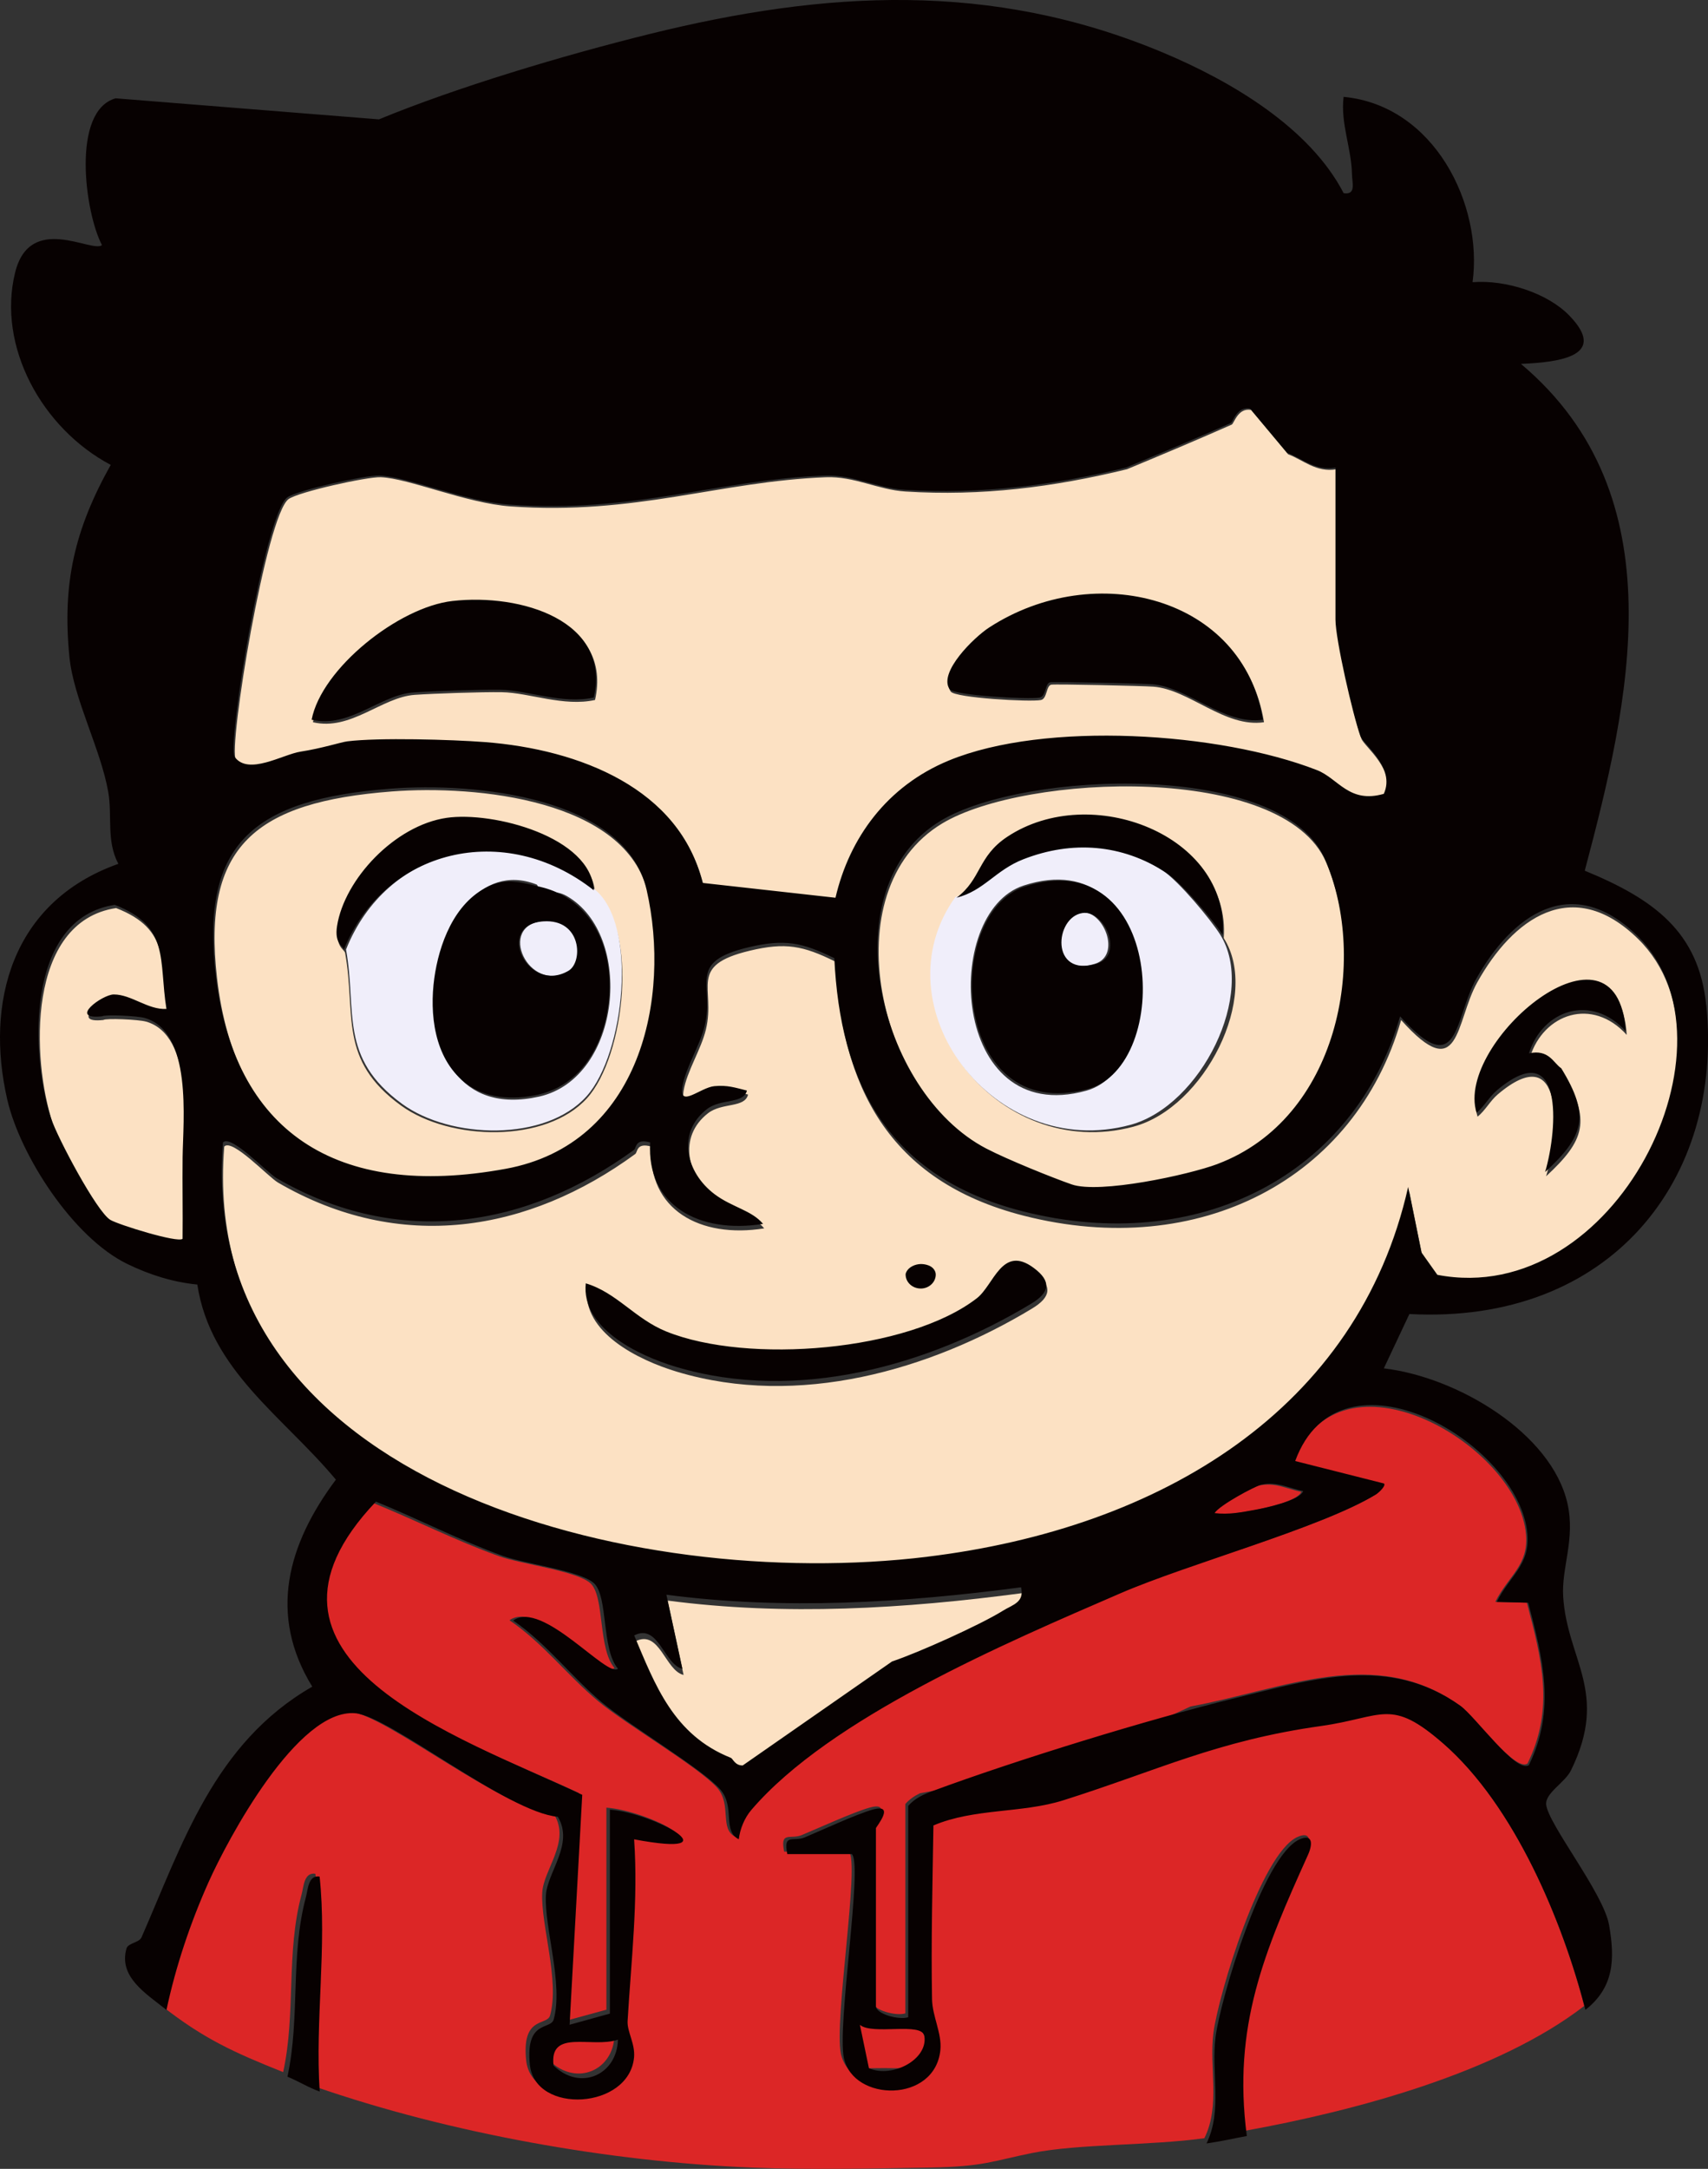 <?xml version="1.0" encoding="UTF-8"?>
<svg id="Capa_2" data-name="Capa 2" xmlns="http://www.w3.org/2000/svg" viewBox="0 0 538 683">
  <rect x="0" y="0" width="538" height="683" fill="#333333" stroke="none"/>
  <g id="Logo_Color" data-name="Logo Color">
    <path id="Cara_y_piel" data-name="Cara y piel" d="M210.28,504.04l5.04,23.42c-5.83-1.37-7.51-14.49-15.19-10.56,6.56,15.57,12.36,31.48,30.45,38.69.62.25,1.31,2.47,3.74,2.41l47.04-32.88c8.25-2.75,27.69-11.54,34.77-15.95,3.26-2.03,6.93-2.66,5.84-7.47-36.89,4.91-74.64,7.22-111.69,2.34ZM515.96,295.66c-20.72-20.28-39.51-6.29-50.65,13.72-6.97,12.52-5.24,32.8-23.97,11.84-14.38,50.14-63.63,75.71-118.84,61.63-43.02-10.97-57.49-41.27-59.34-80.01-10.18-5.03-15.71-6.15-27.03-3.44-19.69,4.71-10.61,11.6-13.77,24.78-1.53,6.38-6.02,13.17-7.03,19.32-1.12,6.86,5.67.19,10.07-.21,4.09-.38,6.47.47,10.23,1.4-1.02,4.31-8.18,2.43-12.62,5.89-9.54,7.44-6.7,19.98,2.48,26.9,5.45,4.1,11.67,5.04,15.22,9.35-20.15,3.24-36.77-5.88-35.54-25.75-4.81-1.37-4.29,1.77-5.07,2.33-33.62,24.58-74,31.44-112.56,8.98-3.03-1.77-14.44-14.01-16.91-11.32-8.6,107.51,128.91,142.32,221.83,130.95,73.67-9.02,135.69-46.65,151.41-116.89l4.19,20.7,5.01,7.08c56.05,10.83,97.46-73.43,62.88-107.26ZM325.16,412.04c-32.24,19.5-73.69,31.38-111.79,19.98-12.44-3.72-29.93-12.46-28.48-26.42,9.76,2.93,15.47,11.21,25.37,15.23,25.63,10.4,76.15,6.28,97.79-10.52,5.37-4.17,7.92-17.03,17.91-9.59,5.71,4.26,5.05,7.78-.81,11.32ZM481.93,332.9c6.34-1.38,7.66,3.05,10.16,4.71,9.33,15.2,7,21.64-5.08,32.81,4.12-13.98,5.8-43.63-15.23-25.78-2.42,2.05-3.87,5-6.36,7.02-6.97-22.27,44.3-65.76,46.98-25.77-10.87-11.99-26.19-6.69-30.47,7.01ZM95.08,237.54c6.72-1.03,12.74-3,14.72-3.25,9.79-1.23,32.83-.58,43.3.23,30.02,2.31,61.45,14.83,68.57,44.52l41.86,4.68c4.39-18.93,16.23-35.29,35.62-43.34,30.38-12.62,85.38-8.99,116.01,3.01,6.75,2.64,10.1,10.68,21.05,7.5,3.79-8.31-6.49-15.77-7.37-18.25-2.4-6.78-7.85-30.6-7.85-36.82v-48.05c-6.41,1.16-10.76-3.11-15.23-4.69l-11.68-13.99c-4.13-.79-5.37,4.3-6.09,4.62-10.83,4.79-22.05,9.52-33.01,14.06-23.1,5.63-45.75,8.54-69.8,7.01-8.63-.55-16.08-4.84-25.04-4.49-33.45,1.28-60.02,12.02-99.36,9.18-13.9-1-31.96-8.84-40.85-9.19-4.3-.17-25.79,4.6-29,6.87-7.04,4.97-19.14,78.55-16.63,82.06,4.29,5.99,15.17-.8,20.77-1.66ZM311.96,198.27c33.41-21.73,80-9.56,86.18,29.17-12.33,1.82-23.55-10.34-34.85-11.2-3.33-.25-30.49-.85-32.1-.63-1.71.23-1.28,4.44-3.32,4.84-3.4.67-27.04-.67-28.4-2.67-3.62-5.32,7.69-16.4,12.48-19.52ZM142.92,189.91c21.58-2.44,50,6.18,44.51,30.52-9.86,2.2-20.71-2.3-29.32-2.44-6.18-.11-21.38.4-27.49.83-10.4.74-20.16,11.45-32.05,8.62,3.09-16.16,27.36-35.61,44.35-37.53ZM296.81,259.3c-35.17,21.12-20.03,85.78,14.19,103.69,6.75,3.53,21.12,9.33,26.93,11.35,8.75,3.04,36.75-2.98,46-6.49,37.76-14.3,47.57-64.22,33.77-96.33-13.45-31.28-94.8-27.89-120.89-12.22ZM357.09,354.79c-43.28,11.58-80.19-37.12-55.42-71.08,7.84-5.89,6.59-13.02,15.96-19.26,26.44-17.59,70.09-.34,67.83,30.97,11.7,18.29-6.06,53.39-28.37,59.36ZM159.65,369.4c42.61-7.83,52.15-54.18,44.42-88.17-6.7-29.42-54.02-34.05-80.65-31.99-42.92,3.33-59.85,17.11-55.05,58.83,5.66,49.27,37.58,71.19,91.29,61.33ZM106.57,292.65c2.32-14.78,18.21-31.8,34.51-34.18,14.61-2.13,45.59,6.02,46.34,22.89,13.87,10.96,9.48,51.23-2.52,64.48-12.94,14.28-43.15,13.44-58.48,2.38-20.09-14.5-14.19-28.74-17.71-48.11-.22-1.19-3.04-1.8-2.15-7.46ZM45.96,321.71c-2.33-.66-12.53-1.11-13.41-.5-10.83,1.14.11-6.89,3.69-6.92,5.56-.04,10.79,4.91,16.6,4.56-2.46-15.5,1.18-26.09-16.27-32.89-28.28,4.28-26.56,47.7-20.03,67.59,1.93,5.87,14.34,29.45,18.65,32,2.55,1.51,21.19,7.35,22.72,5.97.1-8.57-.09-17.21.01-25.79.13-11.54,3.2-39.73-11.98-44.04Z" fill="#fce1c3"/>
    <path id="Sueter" d="M288.31,637.8c-1.44-.67-2.42-.06-9.88,0-1.06,0-1.92,0-2.47,0-2.47-.75-4.94-1.5-7.41-2.25.69,12.2,2.93,15.29,4.94,15.73.48.1.65,0,4.94,0,3.74,0,3.9.09,4.94,0,1.96-.17,5.18-.44,6.94-2.24,2.91-2.96,1.43-9.65-2.01-11.24ZM454.18,548.66c-16.79-14.49-18.98-8.27-38.62-5.53-32.88,4.58-51.43,13.84-81.41,23.19-13.12,4.09-28.1,2.44-41.01,7.85-.28,17.99-.76,36.14-.44,54.16.1,5.5,3.15,10.65,2.63,15.88-1.64,16.61-27.55,16.32-30.47,2.49-2.18-10.34,6.06-60.36,2.51-63.59h-20.36c-1.37-6.6,1.94-3.73,5.56-5.23,5.64-2.35,16.12-7.15,21.21-8.6,7.7-2.2,1.22,5.36,1.22,5.75v55.53c0,2.45,7.22,4.41,10.18,3.47v-65.94c1.32-1.5,2.88-2.54,4.63-3.38,29.74-5.17,58.28-14.69,85.19-27.31,29.61-5.51,57.96-19.26,84.53-.53,4.75,3.35,17.61,21.2,21.62,18.49,8.55-17.38,4.44-33.01-.21-50.67l-9.94-.24c4.08-8.2,10.54-11.43,9.67-21.28-2.51-28.4-59.08-60.99-73.3-22.69l27.99,7c.83.6-1.48,2.83-2.53,3.46-17.43,10.44-59.09,21.6-80.64,30.81-36.4,15.57-91.68,38.87-116.54,67.6-2.18,2.52-3.58,5.96-3.95,9.14-5.24-2.55-1.07-10.1-5.82-15.52-5.64-6.42-28.71-19.94-37.45-27.24-9.77-8.15-17.24-18.19-27.95-25.49,9.16-6.59,29.73,18.07,33.08,15.03-5.25-6.08-3.05-22.49-7.56-26.66-4.23-3.91-21.79-6.03-28.79-8.54-13.71-4.92-26.67-11.53-40.06-16.94-47.38,49.25,25.66,73.09,65.13,91.48l-3.99,71.75,12.72-3.48v-63.63c14.08,1.02,39.82,15.23,7.65,9.25,1.34,18.99-.94,37.97-2.06,56.68-.2,3.33,2.44,7.1,2.03,11.36-1.55,16.26-31.25,17.87-32.89,2.33-1.49-14.13,6.57-10.85,7.51-14.15,3.12-10.97-2.97-28.63-2.45-38.71.37-7.27,8.98-16.02,3.77-24.56-16.02-1.43-53.01-31.33-63.89-32.3-18.29-1.64-40.41,39.51-46.35,52.61-5.77,12.75-10.41,26.39-13.32,39.95,13.16,10.31,22.6,14.6,38.18,20.82,4.07-18.54.84-37.66,5.83-56.04.63-2.32.73-6.97,4.32-6.42,2.37,21.79-1.45,44.69.03,67.08,42.13,14.6,92.45,23.62,137.45,25.45,18.08.73,37.8.29,56,0,17.13-.28,20.11-2.15,32.28-4.59,14.71-2.95,37.58-2.3,54.27-4.67,5.13-10.43,1.39-22.22,2.86-33.27,1.59-12.01,14.94-56.38,26.45-61.58,4.25-1.92,4.28,1.41,2.73,4.8-13.74,30.11-23.87,53.45-19.3,87.73,34.85-6.3,79.72-18.3,106.91-39.33-7.06-27.16-22.18-63.5-44.82-83.04ZM173.21,649.03c8.42,8.11,20.06,2.89,20.33-8.06-8.21,2.77-21.74-3.51-20.33,8.06ZM394.75,475.63c3.1-.56,14.09-2.85,15.14-5.86-4.62-.84-8.25-3.1-13.32-1.94-1.87.43-13.15,6.39-14.65,8.83,4.42.55,8.52-.26,12.82-1.03Z" fill="#dc2626"/>
    <path id="Ojos" d="M384.31,294.27c-3.01-4.77-13.01-16.78-17.86-19.96-13.75-9.02-29.27-10.22-44.52-4.18-8.84,3.5-12.35,10.07-20.97,12.3-24.64,34.3,12.07,83.49,55.13,71.79,22.19-6.03,39.86-41.48,28.22-59.96ZM342.12,343.49c-42.79,11.83-45.67-56.13-19.7-64.62,43.39-14.18,46.52,57.2,19.7,64.62ZM187.3,280.07c-28.12-22.57-65.56-13.03-78.3,18.94,3.5,19.57-2.37,33.95,17.62,48.59,15.25,11.17,45.3,12.02,58.18-2.41,11.94-13.38,16.3-54.05,2.5-65.12ZM169.79,345.34c-50.56,11.32-36.55-80.68-.77-66.8.64.25.62,2.99,1.13,3.15,1.92.59,3.99-2.01,8.35.47,21.42,12.22,17.3,57.36-8.7,63.18ZM340.42,287.32c-8.76,1.26-10.28,20.72,4.46,16.2,8.54-2.62,2.65-17.22-4.46-16.2ZM171.5,289.98c-15.37,1.06-4.94,23.39,7.86,15.79,4.68-2.78,4.13-16.61-7.86-15.79Z" fill="#f0eefa"/>
    <path id="Contorno" d="M537.44,316.57c-2.33-23.19-16.57-33.45-38.26-42.38,14.06-53,29.46-117.9-20.11-159.6,12.36-.5,27.52-2.55,15.24-15.22-6.9-7.12-20.1-11.34-30.47-10.5,3.32-24.36-11.98-55.65-40.62-58.37-1.02,8.4,2.49,16.12,2.64,24.45.05,2.6,1.38,6.52-2.62,5.89-10.6-20.5-35.14-35.19-57.14-44.38-53.89-22.51-106.16-19.41-161.28-5.8-27.66,6.83-61.17,16.91-85.46,26.93l-82.94-6.63c-14.07,3.98-9.64,36.14-4.3,46.23-3.08,2.6-22.7-10.34-27.37,8.68-5.68,23.13,8.36,49,30.13,60.53-11.38,20.31-15.32,37.37-13.01,60.5,1.32,13.21,9.81,28.86,12.22,42.47,1.34,7.55-.68,15.41,3.19,22.66C3.41,284.05-4.67,316.11,2.3,346.32c4.03,17.46,20.62,43.35,37.74,51.69,6.89,3.36,14.3,5.75,22.11,6.51,4.15,27.09,26.99,41.46,43.65,61.44-15.25,20.4-21.39,42.5-7.44,65.19-30.91,17.75-40.95,49.69-53.78,78.94-.75,1.72-4.24,1.76-4.74,3.52-2.53,8.9,5.97,14.08,12.6,19.34,2.91-13.69,7.53-27.45,13.29-40.32,5.92-13.22,28-54.76,46.24-53.1,10.85.99,47.76,31.16,63.74,32.6,5.19,8.61-3.39,17.45-3.76,24.78-.52,10.18,5.56,28,2.45,39.07-.93,3.32-8.97.02-7.49,14.28,1.63,15.68,31.27,14.05,32.81-2.36.4-4.3-2.23-8.1-2.03-11.46,1.11-18.89,3.39-38.04,2.05-57.21,32.1,6.04,6.41-8.31-7.63-9.34v64.22l-12.69,3.51,3.98-72.41c-39.38-18.56-112.25-42.62-64.98-92.33,13.36,5.46,26.29,12.14,39.97,17.1,6.98,2.53,24.5,4.68,28.72,8.62,4.5,4.2,2.3,20.77,7.54,26.9-3.34,3.07-23.86-21.82-33-15.17,10.68,7.37,18.14,17.51,27.88,25.73,8.72,7.36,31.74,21.01,37.37,27.49,4.74,5.46.58,13.08,5.81,15.66.38-3.21,1.77-6.68,3.95-9.23,24.8-29,79.95-52.52,116.26-68.23,21.5-9.3,63.07-20.57,80.45-31.1,1.05-.64,3.35-2.89,2.53-3.49l-27.93-7.06c14.18-38.65,70.62-5.76,73.13,22.9.87,9.94-5.58,13.19-9.65,21.47l9.92.25c4.64,17.82,8.74,33.61.21,51.14-4,2.73-16.83-15.29-21.56-18.67-22.54-16.07-46.36-8.44-71.14-2.38-27.58,6.75-68.69,19.44-95.19,29.23-2.97,1.1-5.58,2.33-7.62,4.67v66.55c-2.95.94-10.16-1.03-10.16-3.5v-56.04c0-.39,6.46-8.02-1.22-5.8-5.07,1.46-15.53,6.31-21.16,8.68-3.61,1.52-6.92-1.38-5.54,5.28h20.32c3.55,3.26-4.68,53.74-2.5,64.18,2.91,13.96,28.76,14.25,30.4-2.51.51-5.28-2.53-10.48-2.63-16.03-.32-18.19.16-36.5.44-54.66,12.87-5.46,27.82-3.79,40.91-7.92,29.9-9.44,48.41-18.78,81.22-23.4,19.59-2.76,21.78-9.04,38.53,5.58,22.59,19.72,37.68,56.4,44.71,83.81,9.11-7.13,9.3-16.14,7.45-26.72-1.75-10.02-19.17-31.72-19.81-37.9-.38-3.65,5.9-6.92,7.81-10.8,12.08-24.6-1.23-34.71-2.46-54.76-.56-9.11,3.87-18.08,1.36-29.25-5-22.23-34.8-39.89-57.85-42.58l8.05-17.11c63.2,3.36,99.04-42.26,93.52-97.28ZM57.51,390.12c-1.54,1.37-20.17-4.44-22.73-5.95-4.32-2.54-16.73-26.03-18.66-31.88-6.54-19.81-8.26-63.08,20.03-67.34,17.45,6.77,13.81,17.32,16.27,32.77-5.81.35-11.05-4.58-16.61-4.55-3.59.02-14.52,8.03-3.69,6.89.89-.62,11.09-.16,13.42.5,15.18,4.29,12.11,32.38,11.98,43.87-.1,8.54.09,17.15-.01,25.69ZM194.64,642.32c-.27,11.06-11.88,16.33-20.28,8.14-1.41-11.68,12.08-5.35,20.28-8.14ZM273.71,651.33l-2.85-13.68c3.97,3.35,19.6-1.02,20.31,3.54,1.14,7.34-9.93,13.27-17.45,10.14ZM90.54,156.6c3.22-2.26,24.71-7.02,29.01-6.85,8.89.35,26.96,8.16,40.85,9.15,39.35,2.83,65.92-7.87,99.39-9.14,8.96-.34,16.41,3.93,25.04,4.48,24.05,1.52,46.71-1.37,69.81-6.98,10.96-4.53,22.18-9.24,33.01-14.01.72-.32,1.97-5.39,6.09-4.6l11.68,13.94c4.48,1.58,8.83,5.83,15.24,4.67v47.87c0,6.2,5.45,29.93,7.85,36.68.88,2.47,11.16,9.9,7.37,18.18-10.95,3.17-14.31-4.84-21.05-7.47-30.64-11.96-85.65-15.57-116.03-2.99-19.4,8.03-31.25,24.32-35.63,43.18l-41.87-4.67c-7.12-29.57-38.55-42.05-68.59-44.35-10.48-.8-33.52-1.46-43.31-.23-1.98.25-8,2.21-14.72,3.24-5.6.86-16.48,7.62-20.77,1.65-2.52-3.5,9.59-76.8,16.63-81.75ZM383.59,366.53c-9.25,3.49-37.26,9.49-46.01,6.46-5.81-2.01-20.19-7.79-26.94-11.31-34.22-17.84-49.37-82.26-14.19-103.3,26.09-15.61,107.46-18.99,120.91,12.17,13.81,31.99,3.99,81.72-33.78,95.97ZM123.01,248.37c26.63-2.06,73.97,2.56,80.67,31.87,7.74,33.86-1.81,80.04-44.43,87.84-53.72,9.83-85.64-12.01-91.31-61.1-4.8-41.57,12.14-55.29,55.06-58.61ZM315.77,507.32c-7.08,4.4-26.52,13.15-34.77,15.89l-47.05,32.75c-2.43.07-3.11-2.15-3.74-2.4-18.09-7.18-23.89-23.04-30.45-38.55,7.68-3.91,9.37,9.16,15.19,10.53l-5.04-23.34c37.06,4.86,74.82,2.55,111.71-2.34,1.09,4.8-2.58,5.42-5.84,7.45ZM410.49,469.54c-1.05,3.04-12.01,5.35-15.11,5.91-4.29.78-8.39,1.6-12.79,1.04,1.49-2.46,12.75-8.48,14.61-8.91,5.06-1.17,8.68,1.12,13.29,1.96ZM292.11,490.24c-92.93,11.33-230.47-23.36-221.88-130.47,2.48-2.68,13.89,9.51,16.92,11.27,38.57,22.38,78.95,15.54,112.58-8.95.78-.56.26-3.69,5.07-2.32-1.22,19.79,15.4,28.88,35.55,25.65-3.55-4.29-9.78-5.23-15.22-9.32-9.18-6.89-12.02-19.38-2.48-26.8,4.44-3.45,11.6-1.57,12.62-5.87-3.76-.93-6.14-1.77-10.23-1.39-4.41.4-11.2,7.05-10.08.21,1.01-6.13,5.5-12.89,7.03-19.25,3.16-13.13-5.92-19.99,13.77-24.68,11.32-2.7,16.85-1.58,27.04,3.43,1.85,38.59,16.32,68.78,59.35,79.71,55.23,14.03,104.48-11.44,118.87-61.4,18.73,20.89,17.01.68,23.97-11.79,11.14-19.94,29.93-33.87,50.66-13.67,34.58,33.71-6.83,117.64-62.9,106.86l-5.01-7.06-4.19-20.62c-15.73,69.98-77.75,107.47-151.44,116.45ZM327.52,219.68c2.04-.4,1.61-4.59,3.32-4.82,1.61-.22,28.78.37,32.11.63,11.3.86,22.52,12.97,34.85,11.16-6.18-38.59-52.79-50.71-86.2-29.06-4.79,3.1-16.1,14.15-12.49,19.44,1.36,1.99,25.01,3.32,28.41,2.66ZM130.22,218.06c6.1-.43,21.31-.94,27.49-.83,8.61.15,19.47,4.63,29.33,2.43,5.49-24.25-22.94-32.84-44.52-30.4-17,1.92-41.27,21.29-44.36,37.39,11.89,2.82,21.65-7.85,32.06-8.59ZM187.04,280.36c-.75-16.81-31.74-24.93-46.35-22.81-16.31,2.37-32.19,19.32-34.52,34.05-.89,5.65,1.93,6.25,2.15,7.44,12.81-31.54,50.46-40.94,78.72-18.68ZM100.67,590.95c-3.59-.56-3.68,4.13-4.31,6.48-4.98,18.55-1.76,37.84-5.82,56.55,3.44,1.39,6.66,3.45,10.16,4.67-1.47-22.6,2.33-45.71-.03-67.7ZM409.27,579.28c-11.48,5.25-24.8,50.03-26.38,62.15-1.46,11.15,2.26,23.05-2.85,33.57,4.56-.65,8.34-1.54,12.7-2.34-4.56-34.6,5.55-58.15,19.26-88.54,1.55-3.43,1.51-6.78-2.72-4.85ZM317.27,263.52c-9.37,6.21-8.11,13.32-15.96,19.18,8.68-2.2,12.2-8.68,21.09-12.13,15.33-5.95,30.93-4.77,44.76,4.12,4.88,3.14,14.93,14.98,17.95,19.69,2.26-31.19-41.4-48.39-67.84-30.86ZM471.45,343.41c21.04-17.79,19.36,11.76,15.24,25.69,12.08-11.14,14.41-17.55,5.08-32.69-2.5-1.66-3.82-6.07-10.16-4.7,4.28-13.65,19.61-18.93,30.48-6.98-2.68-39.84-53.96,3.49-46.99,25.68,2.49-2.02,3.94-4.95,6.36-7ZM325.61,399.28c-9.99-7.42-12.54,5.4-17.91,9.55-21.65,16.74-72.18,20.84-97.81,10.48-9.9-4-15.61-12.26-25.38-15.17-1.45,13.91,16.05,22.62,28.48,26.32,38.1,11.36,79.56-.48,111.81-19.9,5.86-3.53,6.52-7.04.81-11.28ZM178.15,282.47c-2.27-1.36-4.82-2.42-7.66-3.11-5.87-1.42-10.77-2.98-16.64-.21-10.9,5.15-15.6,18.42-17.05,28.9-1.52,11.04-.13,24.99,9.54,32.78,6.42,5.17,15.13,5.66,23.09,3.91,18.75-4.12,24.68-26.31,21.93-41.73-1.52-8.54-5.86-16.14-13.21-20.55ZM179.05,305.72c-12.87,7.5-23.35-14.53-7.9-15.57,12.06-.82,12.61,12.83,7.9,15.57ZM322.89,279.18c-26.12,8.37-23.21,75.4,19.81,63.74,26.97-7.31,23.82-77.72-19.81-63.74ZM345.47,303.5c-14.82,4.46-13.29-14.74-4.48-15.98,7.15-1.01,13.07,13.4,4.48,15.98ZM290,405.78c2.62,0,4.75-1.97,4.75-4.41,0-.65-.27-1.16-.43-1.42-1.17-1.94-4.14-1.9-4.32-1.89-1.81.05-3.85.98-4.54,2.58-.07.16-.2.4-.2.72,0,2.44,2.13,4.41,4.75,4.41Z" fill="#070101"/>
  </g>
</svg>